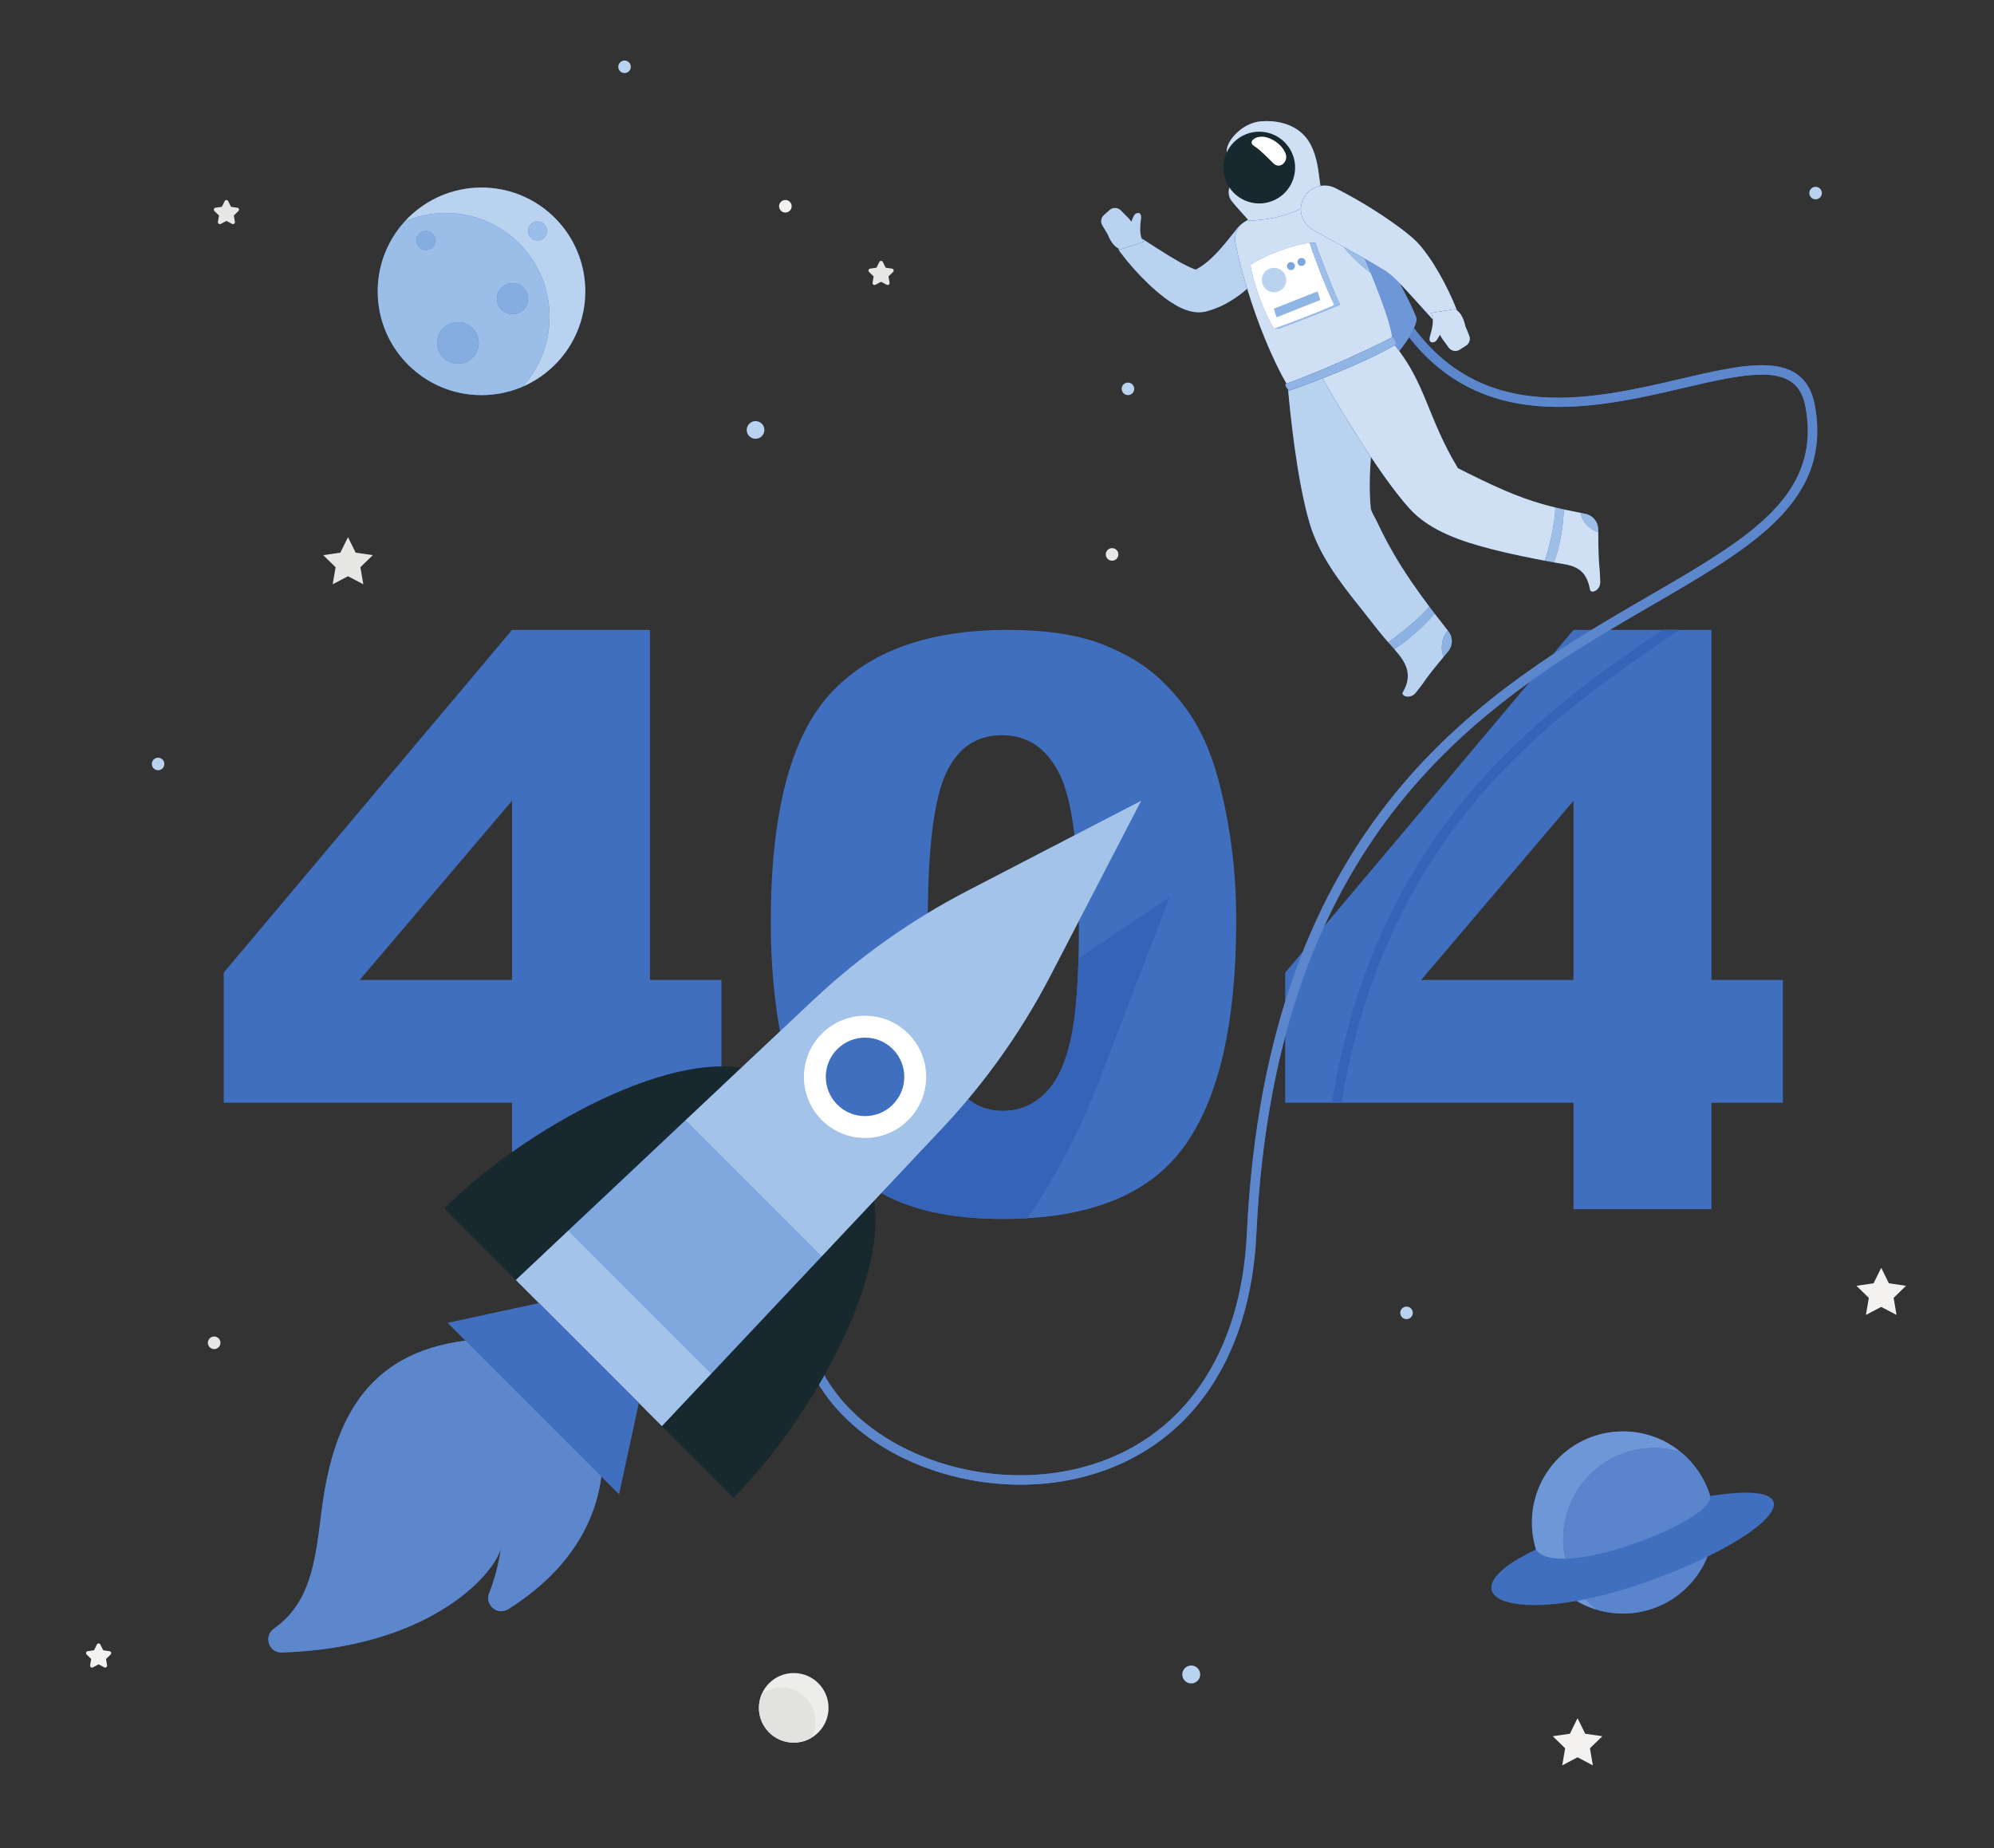 <?xml version="1.0" encoding="UTF-8" standalone="no"?>
<!-- Created with Inkscape (http://www.inkscape.org/) -->

<svg
   version="1.1"
   id="svg2"
   width="561.08"
   height="520.12"
   viewBox="0 0 561.08 520.12"
   sodipodi:docname="page-not-found.svg"
   inkscape:version="1.2.2 (b0a8486541, 2022-12-01)"
   xmlns:inkscape="http://www.inkscape.org/namespaces/inkscape"
   xmlns:sodipodi="http://sodipodi.sourceforge.net/DTD/sodipodi-0.dtd"
   xmlns="http://www.w3.org/2000/svg"
   xmlns:svg="http://www.w3.org/2000/svg">
  <rect x="0" y="0" width="561.08" height="520.12" fill="#333333" stroke="none"/>
  <defs
     id="defs6" />
  <sodipodi:namedview
     id="namedview4"
     pagecolor="#ffffff"
     bordercolor="#000000"
     borderopacity="0.25"
     inkscape:showpageshadow="2"
     inkscape:pageopacity="0.0"
     inkscape:pagecheckerboard="0"
     inkscape:deskcolor="#d1d1d1"
     showgrid="false"
     inkscape:zoom="1.5450278"
     inkscape:cx="265.69102"
     inkscape:cy="305.17251"
     inkscape:window-width="1366"
     inkscape:window-height="699"
     inkscape:window-x="0"
     inkscape:window-y="32"
     inkscape:window-maximized="1"
     inkscape:current-layer="g12">
    <inkscape:page
       x="0"
       y="0"
       id="page8"
       width="561.08"
       height="520.12" />
  </sodipodi:namedview>
  <g
     id="g10"
     inkscape:groupmode="layer"
     inkscape:label="Page 1"
     transform="matrix(1.333,0,0,-1.333,0,520.12)">
    <g
       id="g12"
       transform="scale(0.1)">
      <path
         d="m 734.598,2768.01 16.168,-32.77 36.156,-5.25 -26.16,-25.51 6.176,-36.01 -32.34,17.01 -32.34,-17.01 6.176,36.01 -26.164,25.51 36.16,5.25 16.168,32.77"
         style="fill:#e7e8e5;fill-opacity:1;fill-rule:nonzero;stroke:none"
         id="path18" />
      <path
         d="m 3971.1,1225.64 16.18,-32.76 36.15,-5.26 -26.16,-25.49 6.18,-36.02 -32.35,17 -32.34,-17 6.18,36.02 -26.16,25.49 36.15,5.26 16.17,32.76"
         style="fill:#f3f2f1;fill-opacity:1;fill-rule:nonzero;stroke:none"
         id="path20" />
      <path
         d="m 3330.05,274.82 16.17,-32.761 36.15,-5.258 -26.16,-25.5 6.18,-36.012 -32.34,17 -32.34,-17 6.17,36.012 -26.16,25.5 36.16,5.258 16.17,32.761"
         style="fill:#f3f2f1;fill-opacity:1;fill-rule:nonzero;stroke:none"
         id="path22" />
      <path
         d="m 1863.5,3348.93 6.01,-12.16 13.42,-1.95 c 3.35,-0.49 4.69,-4.6 2.26,-6.96 l -9.71,-9.47 2.29,-13.36 c 0.58,-3.34 -2.93,-5.88 -5.92,-4.31 l -12.01,6.31 -12,-6.31 c -3,-1.57 -6.5,0.97 -5.93,4.31 l 2.29,13.36 -9.71,9.47 c -2.42,2.36 -1.08,6.47 2.27,6.96 l 13.42,1.95 6,12.16 c 1.5,3.04 5.82,3.04 7.32,0"
         style="fill:#e7e8e5;fill-opacity:1;fill-rule:nonzero;stroke:none"
         id="path24" />
      <path
         d="m 211.824,430.398 6.004,-12.16 13.422,-1.949 c 3.352,-0.488 4.684,-4.598 2.266,-6.969 l -9.715,-9.468 2.293,-13.364 c 0.57,-3.34 -2.93,-5.886 -5.926,-4.297 l -12.008,6.297 -12.004,-6.297 c -2.996,-1.589 -6.496,0.957 -5.926,4.297 l 2.293,13.364 -9.71,9.468 c -2.422,2.371 -1.086,6.481 2.261,6.969 l 13.426,1.949 6,12.16 c 1.5,3.043 5.828,3.043 7.324,0"
         style="fill:#f3f2f1;fill-opacity:1;fill-rule:nonzero;stroke:none"
         id="path26" />
      <path
         d="m 481.605,3477.47 6.004,-12.16 13.422,-1.95 c 3.348,-0.49 4.684,-4.61 2.262,-6.97 l -9.711,-9.47 2.293,-13.37 c 0.57,-3.33 -2.93,-5.88 -5.926,-4.3 l -12.008,6.31 -12.003,-6.31 c -2.997,-1.58 -6.497,0.97 -5.926,4.3 l 2.293,13.37 -9.711,9.47 c -2.426,2.36 -1.086,6.48 2.261,6.97 l 13.422,1.95 6.004,12.16 c 1.496,3.03 5.828,3.03 7.324,0"
         style="fill:#e7e8e5;fill-opacity:1;fill-rule:nonzero;stroke:none"
         id="path28" />
      <path
         d="m 465.363,1067.28 c 0,-7.32 -5.941,-13.27 -13.273,-13.27 -7.328,0 -13.27,5.95 -13.27,13.27 0,7.34 5.942,13.27 13.27,13.27 7.332,0 13.273,-5.93 13.273,-13.27"
         style="fill:#e7e8e5;fill-opacity:1;fill-rule:nonzero;stroke:none"
         id="path30" />
      <path
         d="m 2360.77,2731.53 c 0,-7.32 -5.94,-13.27 -13.27,-13.27 -7.33,0 -13.28,5.95 -13.28,13.27 0,7.33 5.95,13.28 13.28,13.28 7.33,0 13.27,-5.95 13.27,-13.28"
         style="fill:#e7e8e5;fill-opacity:1;fill-rule:nonzero;stroke:none"
         id="path32" />
      <path
         d="m 1671.13,3466.47 c 0,-7.33 -5.95,-13.27 -13.28,-13.27 -7.33,0 -13.27,5.94 -13.27,13.27 0,7.33 5.94,13.27 13.27,13.27 7.33,0 13.28,-5.94 13.28,-13.27"
         style="fill:#f3f2f1;fill-opacity:1;fill-rule:nonzero;stroke:none"
         id="path34" />
      <path
         d="m 1748.96,296.711 c 0,40.57 -32.9,73.469 -73.48,73.469 -40.58,0 -73.47,-32.899 -73.47,-73.469 0,-40.59 32.89,-73.481 73.47,-73.481 40.58,0 73.48,32.891 73.48,73.481"
         style="fill:#ededeb;fill-opacity:1;fill-rule:nonzero;stroke:none"
         id="path36" />
      <path
         d="m 1650.03,339.582 c -15.6,0 -30.1,-5 -41.9,-13.613 -3.9,-8.989 -6.1,-18.887 -6.1,-29.289 0,-40.602 32.9,-73.399 73.5,-73.399 13.7,0 26.6,3.801 37.6,10.399 v 0.101 c 5.5,10.188 8.6,21.789 8.6,34.199 0,39.5 -32.1,71.602 -71.7,71.602"
         style="fill:#e2e2e0;fill-opacity:1;fill-rule:nonzero;stroke:none"
         id="path38" />
      <path
         d="m 1080.86,1833.2 v 378.37 L 759.305,1833.2 h 321.555 m 0,-259.17 H 472.309 v 274.75 l 608.551,723.37 h 291.15 V 1833.2 h 150.91 V 1574.03 H 1372.01 V 1349.3 h -291.15 v 224.73"
         style="fill:#406fbf;fill-opacity:1;fill-rule:nonzero;stroke:none"
         id="path40" />
      <path
         d="m 1958.41,1954.58 c 0,-153.1 13.53,-257.67 40.6,-313.71 27.07,-56.05 66.29,-84.07 117.68,-84.07 33.9,0 63.29,11.89 88.17,35.68 24.88,23.79 43.19,61.37 54.96,112.77 11.75,51.39 17.63,131.5 17.63,240.3 0,159.65 -13.54,266.96 -40.6,321.91 -27.07,54.95 -67.66,82.43 -121.79,82.43 -55.23,0 -95.14,-28.04 -119.75,-84.07 -24.6,-56.06 -36.9,-159.8 -36.9,-311.24 m -331.34,0.82 c 0,228.53 41.13,388.46 123.43,479.77 82.29,91.32 207.63,136.98 376.04,136.98 80.92,0 147.35,-9.99 199.3,-29.94 51.94,-19.97 94.32,-45.92 127.12,-77.92 32.8,-31.98 58.64,-65.61 77.5,-100.87 18.87,-35.27 34.04,-76.41 45.52,-123.44 22.41,-89.68 33.62,-183.17 33.62,-280.49 0,-218.15 -36.9,-377.81 -110.71,-478.97 -73.82,-101.15 -200.94,-151.71 -381.37,-151.71 -101.16,0 -182.9,16.13 -245.22,48.39 -62.34,32.25 -113.47,79.55 -153.37,141.88 -28.99,44.29 -51.54,104.84 -67.66,181.66 -16.14,76.82 -24.2,161.7 -24.2,254.66"
         style="fill:#406fbf;fill-opacity:1;fill-rule:nonzero;stroke:none"
         id="path42" />
      <path
         d="m 3321.49,1833.2 v 378.37 L 2999.94,1833.2 h 321.55 m 0,-259.17 h -608.55 v 274.75 l 608.55,723.37 h 291.16 V 1833.2 h 150.9 v -259.17 h -150.9 V 1349.3 h -291.16 v 224.73"
         style="fill:#406fbf;fill-opacity:1;fill-rule:nonzero;stroke:none"
         id="path44" />
      <path
         d="m 1594.92,2975.64 c -10.3,0 -18.65,8.35 -18.65,18.66 0,10.3 8.35,18.65 18.65,18.65 10.3,0 18.65,-8.35 18.65,-18.65 0,-10.31 -8.35,-18.66 -18.65,-18.66"
         style="fill:#b8d2ef;fill-opacity:1;fill-rule:nonzero;stroke:none"
         id="path46" />
      <path
         d="m 333.715,2275.95 c -7.305,0 -13.231,5.93 -13.231,13.24 0,7.3 5.926,13.23 13.231,13.23 7.305,0 13.23,-5.93 13.23,-13.23 0,-7.31 -5.925,-13.24 -13.23,-13.24"
         style="fill:#b8d2ef;fill-opacity:1;fill-rule:nonzero;stroke:none"
         id="path48" />
      <path
         d="m 2514.6,348.211 c -10.46,0 -18.94,8.48 -18.94,18.937 0,10.454 8.48,18.93 18.94,18.93 10.45,0 18.93,-8.476 18.93,-18.93 0,-10.457 -8.48,-18.937 -18.93,-18.937"
         style="fill:#b8d2ef;fill-opacity:1;fill-rule:nonzero;stroke:none"
         id="path50" />
      <path
         d="m 2969.04,1117.24 c -7.31,0 -13.23,5.93 -13.23,13.24 0,7.3 5.92,13.23 13.23,13.23 7.31,0 13.23,-5.93 13.23,-13.23 0,-7.31 -5.92,-13.24 -13.23,-13.24"
         style="fill:#b8d2ef;fill-opacity:1;fill-rule:nonzero;stroke:none"
         id="path52" />
      <path
         d="m 3832.56,3481.06 c -7.31,0 -13.23,5.92 -13.23,13.23 0,7.31 5.92,13.23 13.23,13.23 7.3,0 13.23,-5.92 13.23,-13.23 0,-7.31 -5.93,-13.23 -13.23,-13.23"
         style="fill:#b8d2ef;fill-opacity:1;fill-rule:nonzero;stroke:none"
         id="path54" />
      <path
         d="m 1318.37,3747.61 c -7.31,0 -13.23,5.93 -13.23,13.24 0,7.3 5.92,13.23 13.23,13.23 7.3,0 13.23,-5.93 13.23,-13.23 0,-7.31 -5.93,-13.24 -13.23,-13.24"
         style="fill:#b8d2ef;fill-opacity:1;fill-rule:nonzero;stroke:none"
         id="path56" />
      <path
         d="m 2381.01,3067.82 c -7.3,0 -13.23,5.92 -13.23,13.22 0,7.32 5.93,13.23 13.23,13.23 7.31,0 13.23,-5.91 13.23,-13.23 0,-7.3 -5.92,-13.22 -13.23,-13.22"
         style="fill:#b8d2ef;fill-opacity:1;fill-rule:nonzero;stroke:none"
         id="path58" />
      <path
         d="m 1235.49,3286.88 c 0,-121.01 -98.09,-219.11 -219.1,-219.11 -121.007,0 -219.101,98.1 -219.101,219.11 0,121 98.094,219.09 219.101,219.09 121.01,0 219.1,-98.09 219.1,-219.09"
         style="fill:#406fbf;fill-opacity:1;fill-rule:nonzero;stroke:none"
         id="path60" />
      <path
         d="m 1016.39,3067.77 c -121.007,0 -219.101,98.1 -219.101,219.11 0,121 98.094,219.09 219.101,219.09 121.01,0 219.1,-98.09 219.1,-219.09 0,-90.18 -54.47,-167.63 -132.31,-201.25 v 0.09 c 35.3,38.94 56.85,90.58 56.85,147.32 0,121.07 -98.07,219.14 -219.147,219.14 -30.711,0 -59.863,-6.35 -86.406,-17.7 -35.504,-38.94 -57.157,-90.78 -57.157,-147.63 0,-120.96 98.067,-219.03 219.04,-219.03 28.38,0 55.52,5.38 80.45,15.18 -24.89,-9.83 -52.03,-15.23 -80.42,-15.23 m 118.28,366.53 c -11.07,0 -20.03,-8.96 -20.03,-20.03 0,-11.06 8.96,-20.02 20.03,-20.02 11.06,0 20.02,8.96 20.02,20.02 0,11.07 -8.96,20.03 -20.02,20.03"
         style="fill:#b8d2ef;fill-opacity:1;fill-rule:nonzero;stroke:none"
         id="path62" />
      <path
         d="m 1096.81,3083 c 2.15,0.85 4.26,1.72 6.37,2.63 v -0.01 c -2.1,-0.9 -4.23,-1.78 -6.37,-2.62"
         style="fill:#cfe0f4;fill-opacity:1;fill-rule:nonzero;stroke:none"
         id="path64" />
      <path
         d="m 1016.36,3067.82 c -120.973,0 -219.04,98.07 -219.04,219.03 0,56.85 21.653,108.69 57.157,147.63 26.543,11.35 55.695,17.7 86.406,17.7 121.077,0 219.147,-98.07 219.147,-219.14 0,-56.74 -21.55,-108.38 -56.85,-147.32 v -0.09 c -2.11,-0.91 -4.22,-1.78 -6.37,-2.63 -24.93,-9.8 -52.07,-15.18 -80.45,-15.18 m -49.696,154 c -24.195,0 -43.809,-19.61 -43.809,-43.8 0,-24.2 19.614,-43.81 43.809,-43.81 24.199,0 43.816,19.61 43.816,43.81 0,24.19 -19.617,43.8 -43.816,43.8 m 115.196,82.43 c -18.1,0 -32.78,-14.68 -32.78,-32.79 0,-18.09 14.68,-32.77 32.78,-32.77 18.1,0 32.78,14.68 32.78,32.77 0,18.11 -14.68,32.79 -32.78,32.79 m -182.79,110.02 c -11.058,0 -20.027,-8.96 -20.027,-20.02 0,-11.07 8.969,-20.04 20.027,-20.04 11.063,0 20.032,8.97 20.032,20.04 0,11.06 -8.969,20.02 -20.032,20.02"
         style="fill:#9abee8;fill-opacity:1;fill-rule:nonzero;stroke:none"
         id="path66" />
      <path
         d="m 899.07,3374.21 c -11.058,0 -20.027,8.97 -20.027,20.04 0,11.06 8.969,20.02 20.027,20.02 11.063,0 20.032,-8.96 20.032,-20.02 0,-11.07 -8.969,-20.04 -20.032,-20.04"
         style="fill:#85ade0;fill-opacity:1;fill-rule:nonzero;stroke:none"
         id="path68" />
      <path
         d="m 1134.67,3394.25 c -11.07,0 -20.03,8.96 -20.03,20.02 0,11.07 8.96,20.03 20.03,20.03 11.06,0 20.02,-8.96 20.02,-20.03 0,-11.06 -8.96,-20.02 -20.02,-20.02"
         style="fill:#9abee8;fill-opacity:1;fill-rule:nonzero;stroke:none"
         id="path70" />
      <path
         d="m 1081.86,3238.69 c -18.1,0 -32.78,14.68 -32.78,32.77 0,18.11 14.68,32.79 32.78,32.79 18.1,0 32.78,-14.68 32.78,-32.79 0,-18.09 -14.68,-32.77 -32.78,-32.77"
         style="fill:#85ade0;fill-opacity:1;fill-rule:nonzero;stroke:none"
         id="path72" />
      <path
         d="m 966.664,3134.21 c -24.195,0 -43.809,19.61 -43.809,43.81 0,24.19 19.614,43.8 43.809,43.8 24.199,0 43.816,-19.61 43.816,-43.8 0,-24.2 -19.617,-43.81 -43.816,-43.81"
         style="fill:#85ade0;fill-opacity:1;fill-rule:nonzero;stroke:none"
         id="path74" />
      <path
         d="m 3618.29,687.988 c 0,-106.187 -86.08,-192.258 -192.26,-192.258 -106.18,0 -192.26,86.071 -192.26,192.258 0,106.184 86.08,192.25 192.26,192.25 106.18,0 192.26,-86.066 192.26,-192.25"
         style="fill:#406fbf;fill-opacity:1;fill-rule:nonzero;stroke:none"
         id="path76" />
      <path
         d="m 3370.61,503.84 c -79.16,23.789 -136.84,97.23 -136.84,184.148 0,106.184 86.08,192.25 192.26,192.25 50.06,0 95.65,-19.129 129.86,-50.476 -2.76,2.519 -5.6,4.968 -8.5,7.328 -17.49,5.301 -36.13,8.109 -55.39,8.109 -106.19,0 -192.28,-86.09 -192.28,-192.277 0,-60.184 27.59,-113.793 70.89,-149.082 m 112.85,0.621 c 78.13,24.43 134.82,97.371 134.82,183.551 0,4.328 -0.14,8.629 -0.42,12.898 0.28,-4.269 0.43,-8.582 0.43,-12.922 0,-86.179 -56.7,-159.109 -134.83,-183.527"
         style="fill:#6d97d6;fill-opacity:1;fill-rule:nonzero;stroke:none"
         id="path78" />
      <path
         d="m 3426,495.719 c -19.26,0 -37.89,2.812 -55.39,8.121 v 0 c 17.55,-5.281 36.15,-8.11 55.42,-8.11 20,0 39.29,3.059 57.43,8.731 -18.14,-5.68 -37.45,-8.742 -57.46,-8.742 m 191.86,205.191 c -3.38,50.922 -26.58,96.418 -61.97,128.852 35.42,-32.383 58.6,-77.91 61.97,-128.852"
         style="fill:#a3c3ea;fill-opacity:1;fill-rule:nonzero;stroke:none"
         id="path80" />
      <path
         d="m 3426.03,495.73 c -19.27,0 -37.87,2.829 -55.42,8.11 -43.3,35.289 -70.89,88.898 -70.89,149.082 0,106.187 86.09,192.277 192.28,192.277 19.26,0 37.9,-2.808 55.39,-8.109 2.9,-2.36 5.74,-4.809 8.5,-7.328 35.39,-32.434 58.59,-77.93 61.97,-128.852 0.28,-4.269 0.42,-8.57 0.42,-12.898 0,-86.18 -56.69,-159.121 -134.82,-183.551 -18.14,-5.672 -37.43,-8.731 -57.43,-8.731"
         style="fill:#5a84cc;fill-opacity:1;fill-rule:nonzero;stroke:none"
         id="path82" />
      <path
         d="M 3242.36,631 C 3037.02,534.371 3190.2,459.91 3479.48,563.871 3747.32,660.129 3849.15,781.57 3609.99,743.93 3622.34,692.852 3286.88,562.141 3242.36,631"
         style="fill:#406fbf;fill-opacity:1;fill-rule:nonzero;stroke:none"
         id="path84" />
      <path
         d="m 3544.99,2572.15 h -35.7 c 0.01,0.01 0.03,0.01 0.04,0.03 h 35.7 c -0.02,-0.02 -0.03,-0.02 -0.04,-0.03"
         style="fill:#c3c5c2;fill-opacity:1;fill-rule:nonzero;stroke:none"
         id="path86" />
      <path
         d="m 2831.93,1574.07 h -20.5 c 93.49,569.77 428.87,815.68 697.86,998.08 h 35.7 c -268.9,-181.7 -616.97,-421.31 -713.06,-998.08"
         style="fill:#3563b7;fill-opacity:1;fill-rule:nonzero;stroke:none"
         id="path88" />
      <path
         d="m 2154.25,767.809 c -169.7,-0.008 -338.09,76.621 -419.86,201.871 -50.53,77.39 -109.21,239.5 65.55,455.78 l 15.56,-12.58 c -123.63,-152.99 -146.49,-306.51 -64.37,-432.271 99.94,-153.078 335.96,-230.058 537.3,-175.281 206.28,56.133 331.52,235.572 343.61,492.282 41.35,878.07 507.85,1148.55 848.47,1346.05 211.62,122.7 364.52,211.36 330.91,398.38 -4.66,25.94 -15.01,43.87 -31.63,54.81 -43.53,28.69 -128.53,8.86 -226.94,-14.08 -193.06,-44.97 -457.46,-106.57 -614.97,161.34 l 17.24,10.14 c 150.06,-255.24 395.76,-198 593.19,-152 102.9,23.97 191.77,44.67 242.47,11.31 21.45,-14.12 34.64,-36.36 40.32,-67.99 36.09,-200.82 -130.12,-297.19 -340.56,-419.22 -336.64,-195.18 -797.68,-462.51 -838.52,-1329.67 -12.53,-265.96 -143.13,-452.078 -358.34,-510.649 -45.35,-12.34 -92.46,-18.211 -139.43,-18.222"
         style="fill:#406fbf;fill-opacity:1;fill-rule:nonzero;stroke:none"
         id="path90" />
      <path
         d="m 2154.25,767.809 c -36.72,0 -73.38,3.582 -109.11,10.472 -0.84,0.168 -1.67,0.328 -2.5,0.489 -128.42,25.351 -244.59,93.39 -308.25,190.91 -1.9,2.89 -3.8,5.902 -5.7,9.039 3.89,6.621 7.72,13.281 11.47,19.961 3.42,-6.078 7.08,-12.11 10.97,-18.071 78.16,-119.718 239.57,-192.898 402.51,-192.898 45.41,0 90.91,5.68 134.79,17.617 206.28,56.133 331.52,235.572 343.61,492.282 41.35,878.07 507.85,1148.55 848.47,1346.05 191.88,111.26 335.49,194.53 335.55,348.51 0.01,15.84 -1.5,32.43 -4.64,49.87 -4.66,25.94 -15.01,43.87 -31.63,54.81 -15.43,10.17 -36.07,14.24 -60.66,14.24 -44.81,0 -102.74,-13.51 -166.28,-28.32 -79.47,-18.51 -171.06,-39.84 -262.27,-39.84 -114.02,-0.01 -227.46,33.29 -316.12,147.07 4.04,6.54 7.58,13.07 10.32,19.38 84.57,-113.5 192.85,-147.07 304.17,-147.07 87.94,0 177.76,20.93 259.36,39.94 64.38,15 123.26,28.71 170.74,28.71 28.42,0 52.75,-4.91 71.73,-17.4 21.45,-14.12 34.64,-36.36 40.32,-67.99 3.35,-18.63 4.96,-36.36 4.95,-53.3 -0.08,-165.62 -154.6,-255.21 -345.51,-365.92 -29.96,-17.36 -60.93,-35.32 -92.47,-54.2 -55.1,-32.99 -112.03,-68.85 -168.76,-109.58 -162.46,-116.63 -323.16,-273.09 -434.1,-516.01 -31.91,-69.87 -59.73,-146.97 -82.27,-232.25 -32.07,-121.42 -53.48,-259.54 -60.92,-417.63 -12.53,-265.96 -143.13,-452.078 -358.34,-510.649 -41.74,-11.359 -84.96,-17.23 -128.2,-18.109 -0.84,-0.012 -1.67,-0.031 -2.5,-0.043 -2.91,-0.051 -5.82,-0.07 -8.73,-0.07"
         style="fill:#5d87cd;fill-opacity:1;fill-rule:nonzero;stroke:none"
         id="path92" />
      <path
         d="m 2731.63,3480.98 c 68.56,1.25 135.83,-21.34 135.83,-21.34 0,0 109.64,-187.7 123.02,-230.66 -4.61,-42.4 -76.16,-111.91 -76.16,-111.91 l -182.69,363.91"
         style="fill:#406fbf;fill-opacity:1;fill-rule:nonzero;stroke:none"
         id="path94" />
      <path
         d="m 2953.63,3160.79 c -3.04,4.08 -6.23,8.19 -9.57,12.32 0.8,0.46 1.6,0.91 2.39,1.37 0.03,0.48 0.05,0.96 0.05,1.42 -0.02,9.39 -6.83,14.36 -6.83,14.36 0,0 -0.26,-0.13 -0.75,-0.39 -3.8,27.73 -21.6,77.46 -45.54,135.91 0.02,-0.02 0.04,-0.03 0.06,-0.05 -4.04,9.86 -8.25,19.93 -12.59,30.19 13.79,-7.82 27.25,-15.69 39.91,-23.58 10.28,-5.87 22.12,-16.56 34.24,-28.89 17.16,-32.36 31.21,-60.77 35.48,-74.47 -0.66,-6.07 -2.7,-12.7 -5.7,-19.6 -2.74,-6.31 -6.28,-12.84 -10.32,-19.38 -6.16,-9.97 -13.47,-19.96 -20.83,-29.21"
         style="fill:#6d97d6;fill-opacity:1;fill-rule:nonzero;stroke:none"
         id="path96" />
      <path
         d="m 3057.45,2569.15 c -41.35,52.48 -81.97,105.94 -115.59,163.86 -8.4,14.47 -16.36,29.19 -23.89,44.15 -4.28,8.48 -8.42,17.05 -12.44,25.67 -3.51,7.52 -11.26,18.61 -12.04,26.84 -12.01,126.71 31.37,220 -10.28,321.71 l -164.71,-64.37 c 0,0 14.01,-181.22 45.99,-289.63 19.84,-67.26 64.74,-125.49 108.03,-179.37 13.54,-16.86 26.58,-34.11 40.1,-50.99 12.79,-15.98 27.11,-30.64 39.94,-46.53 19.47,-24.14 25.95,-47.17 11.15,-75.62 -0.79,-1.52 -1.62,-3.03 -2.47,-4.53 -4.2,-7.41 15.47,-15.81 27.81,-0.2 20.42,25.8 17.21,24.21 34.62,46.22 10.57,13.36 22.71,27.8 33.19,40.34 10.23,12.22 10.46,29.93 0.59,42.45"
         style="fill:#406fbf;fill-opacity:1;fill-rule:nonzero;stroke:none"
         id="path98" />
      <path
         d="m 2972.14,2431.32 c -6.41,0 -11.48,3.3 -11.48,6.93 0,0.69 0.19,1.39 0.58,2.09 0.85,1.5 1.68,3.01 2.47,4.53 5.55,10.67 8.11,20.58 8.11,30.06 0,15.82 -7.09,30.47 -19.26,45.56 -12.83,15.89 -27.15,30.55 -39.94,46.53 -13.52,16.88 -26.56,34.13 -40.1,50.99 -43.29,53.88 -88.19,112.11 -108.03,179.37 -28.18,95.52 -42.4,247.57 -45.39,282.37 1.34,-1.46 2.4,-2.44 2.4,-2.44 0,0 29.79,10.21 70.26,26.06 12.58,-21.99 55.35,-95.81 102.2,-166.1 -1.52,-19.24 -2.65,-39.11 -2.65,-59.83 -0.01,-15.42 0.62,-31.32 2.18,-47.77 0.78,-8.23 8.53,-19.32 12.04,-26.84 4.02,-8.62 8.16,-17.19 12.44,-25.67 7.53,-14.96 15.49,-29.68 23.89,-44.15 22.58,-38.9 48.31,-75.78 75.31,-111.72 -22.05,-26.65 -66.88,-61.22 -86.64,-75.23 4.3,-4.78 8.56,-9.68 12.83,-14.57 40.66,26.56 72.81,61.01 85.02,75.03 9.59,-12.55 19.31,-24.99 29.07,-37.37 4.82,-6.12 7.23,-13.46 7.25,-20.81 0,-0.86 -0.03,-1.73 -0.1,-2.59 0.59,8.18 -1.81,16.54 -7.19,23.38 l -1.16,1.45 c -6.94,-7.23 -11.83,-18.76 -12.65,-31.7 -0.66,-8.93 0.85,-17.11 3.78,-23.5 0.32,0.37 0.63,0.74 0.95,1.11 -8.21,-9.83 -16.86,-20.27 -24.66,-30.13 -17.41,-22.01 -14.2,-20.42 -34.62,-46.22 -5.12,-6.47 -11.49,-8.82 -16.91,-8.82"
         style="fill:#b8d2ef;fill-opacity:1;fill-rule:nonzero;stroke:none"
         id="path100" />
      <path
         d="m 3028.38,2606.52 c -3.76,4.9 -7.5,9.83 -11.21,14.77 0,0 0,0 0,0.01 3.74,-4.96 7.47,-9.92 11.23,-14.76 -0.01,-0.01 -0.02,-0.02 -0.02,-0.02"
         style="fill:#b8d2ef;fill-opacity:1;fill-rule:nonzero;stroke:none"
         id="path102" />
      <path
         d="m 2943.36,2531.49 c -4.27,4.89 -8.53,9.79 -12.83,14.57 19.76,14.01 64.59,48.58 86.64,75.23 3.71,-4.94 7.45,-9.87 11.21,-14.77 -12.21,-14.02 -44.36,-48.47 -85.02,-75.03"
         style="fill:#8db2e2;fill-opacity:1;fill-rule:nonzero;stroke:none"
         id="path104" />
      <path
         d="m 3048.33,2516.49 c 2.92,3.5 5.78,6.92 8.53,10.21 4.65,5.55 7.23,12.23 7.74,19.05 -0.49,-6.82 -3.06,-13.51 -7.73,-19.07 -2.76,-3.27 -5.57,-6.71 -8.54,-10.19"
         style="fill:#b8d2ef;fill-opacity:1;fill-rule:nonzero;stroke:none"
         id="path106" />
      <path
         d="m 3047.38,2515.38 c -2.93,6.39 -4.44,14.57 -3.78,23.5 0.82,12.94 5.71,24.47 12.65,31.7 l 1.16,-1.45 c 5.38,-6.84 7.78,-15.2 7.19,-23.38 -0.51,-6.82 -3.09,-13.5 -7.74,-19.05 -2.75,-3.29 -5.61,-6.71 -8.53,-10.21 -0.32,-0.37 -0.63,-0.74 -0.95,-1.11"
         style="fill:#8db2e2;fill-opacity:1;fill-rule:nonzero;stroke:none"
         id="path108" />
      <path
         d="m 2692.48,3360.96 c -17.23,-25.05 -37.54,-49.74 -63.75,-71.93 -13.02,-11.15 -27.86,-21.23 -44.17,-29.8 -8.24,-4.2 -16.88,-7.84 -25.83,-10.84 l -6.75,-2.17 -2.18,-0.68 c -1.58,-0.49 -3.17,-0.91 -4.77,-1.29 -3.02,-0.69 -6.05,-1.16 -8.73,-1.37 -10.83,-0.82 -18.67,0.72 -25.14,2.33 -12.77,3.48 -21.3,8.14 -29.37,12.64 -7.96,4.58 -14.93,9.29 -21.54,14.14 -13.02,9.91 -24.8,19.85 -35.78,30.48 -22.11,21.1 -41.7,42.99 -59.9,67.36 -8.29,11.1 -6.02,26.84 5.09,35.13 8.57,6.4 19.9,6.51 28.43,1.12 l 0.76,-0.49 c 23.6,-14.99 47.41,-30.78 70.64,-44.92 11.74,-6.93 23.2,-13.88 34.46,-19.29 5.54,-2.81 10.97,-5.36 15.87,-7.17 4.77,-1.86 9.53,-2.92 10.77,-2.68 0.52,0.04 -0.1,0.74 -3.78,0.61 -0.89,-0.04 -2.15,-0.16 -3.43,-0.44 l -2.18,-0.56 0.35,0.25 3.3,1.7 c 4.41,2.23 8.63,5.04 12.9,7.87 8.56,5.79 16.71,13.15 25.02,21.22 16.46,16.34 32.3,36.7 49.02,57.85 l 0.23,0.29 c 17.12,21.68 48.58,25.37 70.26,8.24 20.76,-16.39 24.92,-46.08 10.2,-67.6"
         style="fill:#406fbf;fill-opacity:1;fill-rule:nonzero;stroke:none"
         id="path110" />
      <path
         d="m 2530.4,3242.65 c -7.88,0 -14.01,1.26 -19.24,2.56 -12.77,3.48 -21.3,8.14 -29.37,12.64 -7.96,4.58 -14.93,9.29 -21.54,14.14 -13.02,9.91 -24.8,19.85 -35.78,30.48 -22.11,21.1 -41.7,42.99 -59.9,67.36 -1.79,2.4 -3.09,5.02 -3.91,7.73 1.53,-0.79 3.14,-1.44 4.83,-1.9 l 48.54,15.72 -2.43,4.08 0.07,-0.01 v 0 0 0 c -0.6,0.91 -1.14,1.91 -1.62,2.99 19.91,-12.79 39.88,-25.86 59.44,-37.77 11.74,-6.93 23.2,-13.88 34.46,-19.29 5.54,-2.81 10.97,-5.36 15.87,-7.17 1.48,-0.58 2.96,-1.08 4.33,-1.49 l 0.7,0.37 c 4.41,2.23 8.63,5.04 12.9,7.87 8.56,5.79 16.71,13.15 25.02,21.22 16.46,16.34 32.3,36.7 49.02,57.85 l 0.23,0.29 c 3.46,4.38 7.51,8.03 11.95,10.92 -10.73,-8.18 -16.87,-20.92 -16.86,-34.25 0,-2.88 0.29,-5.79 0.88,-8.68 6.03,-29.6 14.49,-62.35 24.72,-95.85 -1.31,-1.15 -2.64,-2.29 -3.98,-3.43 -13.02,-11.15 -27.86,-21.23 -44.17,-29.8 -8.24,-4.2 -16.88,-7.84 -25.83,-10.84 l -6.75,-2.17 -2.18,-0.68 c -1.58,-0.49 -3.17,-0.91 -4.77,-1.29 -3.02,-0.69 -6.05,-1.16 -8.73,-1.37 -2.07,-0.16 -4.03,-0.23 -5.9,-0.23 m -4.02,89.47 c 1.64,-0.41 2.98,-0.62 3.76,-0.62 0.18,0 0.33,0.01 0.45,0.03 0.1,0.01 0.16,0.04 0.16,0.09 0.01,0.17 -0.78,0.54 -3.09,0.54 -0.26,0 -0.54,0 -0.85,-0.02 -0.13,0 -0.28,-0.01 -0.43,-0.02 v 0 0"
         style="fill:#b8d2ef;fill-opacity:1;fill-rule:nonzero;stroke:none"
         id="path112" />
      <path
         d="m 2326.91,3426.32 11.72,-19.66 c 0,0 8.95,-26.16 26.86,-31 l 48.54,15.72 -2.43,4.08 0.07,-0.01 c -6.22,9.47 -5.55,27.73 -3.37,42.92 2.19,15.18 -5.69,15.73 -11.51,11.95 -3.37,-2.18 -5.74,-9.11 -8.47,-16.58 -2.39,3.29 -4.95,6.46 -7.84,9.33 l -14.83,14.78 c -6.4,6.36 -16.65,6.66 -23.4,0.65 l -12.02,-10.68 c -6.12,-5.44 -7.52,-14.46 -3.32,-21.5"
         style="fill:#406fbf;fill-opacity:1;fill-rule:nonzero;stroke:none"
         id="path114" />
      <path
         d="m 2365.49,3375.66 c -17.91,4.84 -26.86,31 -26.86,31 l -11.72,19.66 c -1.62,2.72 -2.41,5.74 -2.41,8.73 0,4.75 1.98,9.43 5.73,12.77 l 12.02,10.68 c 3.25,2.89 7.3,4.32 11.35,4.32 4.37,0 8.73,-1.67 12.05,-4.97 l 14.83,-14.78 c 2.89,-2.87 5.45,-6.04 7.84,-9.33 2.73,7.47 5.1,14.4 8.47,16.58 1.84,1.2 3.89,1.96 5.77,1.96 3.34,0 6.11,-2.43 6.12,-9.15 0,-1.4 -0.12,-2.98 -0.38,-4.76 -0.9,-6.29 -1.55,-13.11 -1.55,-19.61 -0.01,-9.19 1.27,-17.76 4.92,-23.31 l -0.07,0.01 2.43,-4.08 -48.54,-15.72"
         style="fill:#b8d2ef;fill-opacity:1;fill-rule:nonzero;stroke:none"
         id="path116" />
      <path
         d="m 2780.8,3498.23 c -46.49,-11.28 -110.36,-37.8 -153.49,-64.68 -15.29,-9.52 -22.92,-27.6 -19.32,-45.24 19.24,-94.4 63.14,-220.85 110.53,-301.29 l 221.12,91.46 c 1.52,39.01 -52.16,165.21 -106.84,287.18 -9.83,21.93 -28.64,38.24 -52,32.57"
         style="fill:#406fbf;fill-opacity:1;fill-rule:nonzero;stroke:none"
         id="path118" />
      <path
         d="m 2715.69,3091.89 c -31.49,54.82 -61.24,129.38 -82.98,200.57 -10.23,33.5 -18.69,66.25 -24.72,95.85 -0.59,2.89 -0.88,5.8 -0.88,8.68 -0.01,14.67 7.42,28.6 20.2,36.56 2.36,1.47 4.79,2.95 7.27,4.41 0.51,-0.6 1.01,-1.21 1.49,-1.79 44.47,1.15 82.21,11.48 110.05,25.44 -0.01,-0.45 -0.01,-0.91 -0.01,-1.36 0,-17.57 9.28,-34.62 25.75,-43.76 l 0.18,-0.11 64.33,-35.7 c 15.36,-20.2 38.93,-41.06 57.01,-54.9 23.94,-58.45 41.74,-108.18 45.54,-135.91 -9.55,-4.93 -108.9,-55.84 -223.23,-97.98 m -26.31,116.18 c 0.99,-0.06 1.97,-0.09 2.92,-0.09 3.29,0 6.37,0.38 9.27,1.09 0,0 97.6,36.38 127.14,49.71 -19.89,41.19 -52.29,131.13 -52.29,131.13 l -12.19,-1 c -31.48,-2.1 -100.11,-27.95 -124.5,-46.45 4.18,-32.57 28.6,-101.79 49.65,-134.39 v 0"
         style="fill:#cfe0f5;fill-opacity:1;fill-rule:nonzero;stroke:none"
         id="path120" />
      <path
         d="m 2893.44,3325.73 c -0.02,0.02 -0.04,0.03 -0.06,0.05 -4.03,9.83 -8.22,19.89 -12.56,30.15 0.01,0 0.02,-0.01 0.03,-0.01 4.34,-10.26 8.55,-20.33 12.59,-30.19"
         style="fill:#5e89cf;fill-opacity:1;fill-rule:nonzero;stroke:none"
         id="path122" />
      <path
         d="m 2893.38,3325.78 c -18.08,13.84 -41.65,34.7 -57.01,54.9 l 11.3,-6.28 c 11.09,-6.11 22.22,-12.27 33.15,-18.47 4.34,-10.26 8.53,-20.32 12.56,-30.15"
         style="fill:#9cbee7;fill-opacity:1;fill-rule:nonzero;stroke:none"
         id="path124" />
      <path
         d="m 2766.23,3597.27 c -18.25,34.81 -57.74,52.34 -105.16,48.38 -39.99,-3.34 -75.44,-44.16 -71.24,-66.22 4.2,-22.06 37.85,-31.39 43.95,-39.06 l -27.73,-20.1 c -13.8,-10.01 -16.5,-29.47 -5.96,-42.87 11.67,-14.83 27.04,-30.3 35.98,-41.23 76.64,1.99 133.32,31.22 153.75,59.35 -7.35,35.8 -5.44,67.13 -23.59,101.75"
         style="fill:#406fbf;fill-opacity:1;fill-rule:nonzero;stroke:none"
         id="path126" />
      <path
         d="m 2636.07,3436.17 c -8.94,10.93 -24.31,26.4 -35.98,41.23 -4.34,5.52 -6.44,12.07 -6.44,18.57 0.01,9.26 4.28,18.42 12.4,24.3 l 27.73,20.1 v 0 c -6.1,7.67 -39.75,17 -43.95,39.06 -0.23,1.21 -0.34,2.47 -0.34,3.78 0.03,22.63 33.78,59.29 71.58,62.44 4.4,0.37 8.74,0.55 13,0.55 41.57,0 75.61,-17.36 92.16,-48.93 15.77,-30.07 16.4,-57.67 21.11,-87.87 -14.29,-2.56 -27.36,-11.26 -34.94,-24.92 -4.04,-7.27 -6.07,-15.1 -6.28,-22.87 -27.84,-13.96 -65.58,-24.29 -110.05,-25.44"
         style="fill:#cfe0f5;fill-opacity:1;fill-rule:nonzero;stroke:none"
         id="path128" />
      <path
         d="m 2728.66,3575.72 c 15.23,-38.95 -4.01,-82.88 -42.96,-98.11 -38.96,-15.22 -82.88,4.02 -98.1,42.97 -15.23,38.96 4.01,82.88 42.96,98.1 38.96,15.22 82.88,-4 98.1,-42.96"
         style="fill:#17282f;fill-opacity:1;fill-rule:nonzero;stroke:none"
         id="path130" />
      <path
         d="m 3377.94,2674.51 c -1.12,32.89 -2.54,29.6 -3.49,57.65 -0.57,17.03 -0.65,35.88 -0.76,52.22 -0.11,15.95 -11.38,29.6 -27,32.77 -13.26,2.69 -26.55,5.25 -39.77,8.06 -17.26,3.68 -34.32,7.65 -51.28,12.57 -13.14,3.82 -26.16,8.03 -39.04,12.68 -13.79,4.97 -27.41,10.41 -40.89,16.19 -15.76,6.76 -31.33,13.96 -46.78,21.38 -17.26,8.28 -34.37,16.83 -51.43,25.5 -65.82,108.96 -67.23,180.74 -137.86,264.95 l -151.61,-68.57 c 0,0 111.4,-197.65 187.25,-281.45 43.67,-48.23 112.19,-69.97 173.28,-85.75 44.08,-11.38 88.78,-20.09 133.53,-28.31 17.4,-3.19 36.32,-4.43 51.28,-14.81 11.79,-8.19 17.89,-20.95 21.38,-34.52 0.71,-2.77 1.31,-5.57 1.84,-8.38 1.59,-8.38 22.03,-2.06 21.35,17.82"
         style="fill:#406fbf;fill-opacity:1;fill-rule:nonzero;stroke:none"
         id="path132" />
      <path
         d="m 3361.71,2653.08 c -2.63,0 -4.66,1.19 -5.12,3.61 -0.53,2.81 -1.13,5.61 -1.84,8.38 -3.49,13.57 -9.59,26.33 -21.38,34.52 -14.96,10.38 -33.88,11.62 -51.28,14.81 -0.58,0.11 -1.16,0.21 -1.74,0.32 17.54,47.45 20.3,97.67 20.71,111.75 -5.97,1.31 -12.03,2.65 -18.07,4.07 0.47,-34.52 -15.72,-94.17 -21.66,-112.23 4.45,-0.84 8.96,-1.71 13.44,-2.56 -42.31,7.83 -84.54,16.21 -126.21,26.96 -61.09,15.78 -129.61,37.52 -173.28,85.75 -67.65,74.74 -163.57,240.03 -183.52,274.91 46.34,18.15 106.69,43.69 152.3,69.74 66.29,-81.91 69.03,-152.95 133.44,-259.58 17.06,-8.67 34.17,-17.22 51.43,-25.5 15.45,-7.42 31.02,-14.62 46.78,-21.38 13.48,-5.78 27.1,-11.22 40.89,-16.19 12.88,-4.65 25.9,-8.86 39.04,-12.68 16.96,-4.92 34.02,-8.89 51.28,-12.57 10.21,-2.17 20.45,-4.19 30.7,-6.24 -0.15,0.03 -0.3,0.05 -0.45,0.08 0.67,-9.4 6.51,-20.31 16.28,-28.97 6.4,-5.77 13.63,-9.61 20.28,-11.42 0.1,-14.92 0.21,-31.43 0.72,-46.5 0.95,-28.05 2.37,-24.76 3.49,-57.65 0.01,-0.33 0.02,-0.66 0.02,-0.98 -0.02,-13.51 -9.9,-20.45 -16.25,-20.45 m 12.01,127.04 c -0.04,1.45 -0.05,2.86 -0.06,4.26 -0.04,6.41 -1.87,12.44 -5.06,17.57 3.2,-5.13 5.05,-11.16 5.09,-17.57 0.01,-1.4 0.02,-2.82 0.03,-4.26"
         style="fill:#cfe0f5;fill-opacity:1;fill-rule:nonzero;stroke:none"
         id="path134" />
      <path
         d="m 3280.35,2714.69 c -1.86,0.35 -3.72,0.71 -5.58,1.06 1.86,-0.34 3.72,-0.69 5.58,-1.03 0,-0.01 0,-0.02 0,-0.03"
         style="fill:#b8d2ef;fill-opacity:1;fill-rule:nonzero;stroke:none"
         id="path136" />
      <path
         d="m 3280.35,2714.72 c -1.86,0.34 -3.72,0.69 -5.58,1.03 -4.48,0.85 -8.99,1.72 -13.44,2.56 5.94,18.06 22.13,77.71 21.66,112.23 6.04,-1.42 12.1,-2.76 18.07,-4.07 -0.41,-14.08 -3.17,-64.3 -20.71,-111.75"
         style="fill:#9cbee7;fill-opacity:1;fill-rule:nonzero;stroke:none"
         id="path138" />
      <path
         d="m 3373.77,2778.65 c -0.02,0 -0.03,0.01 -0.04,0.01 -0.01,0.49 -0.01,0.98 -0.01,1.46 0.01,-0.48 0.03,-0.97 0.05,-1.47 m -5.17,23.3 c -4.77,7.65 -12.56,13.3 -21.91,15.2 -3.03,0.61 -6.05,1.22 -9.07,1.82 3.02,-0.53 6.11,-1.17 9.1,-1.78 9.35,-1.92 17.12,-7.58 21.88,-15.24"
         style="fill:#b8d2ef;fill-opacity:1;fill-rule:nonzero;stroke:none"
         id="path140" />
      <path
         d="m 3373.73,2778.66 c -6.65,1.81 -13.88,5.65 -20.28,11.42 -9.77,8.66 -15.61,19.57 -16.28,28.97 0.15,-0.03 0.3,-0.05 0.45,-0.08 3.02,-0.6 6.04,-1.21 9.07,-1.82 9.35,-1.9 17.14,-7.55 21.91,-15.2 3.19,-5.13 5.02,-11.16 5.06,-17.57 0.01,-1.4 0.02,-2.81 0.06,-4.26 0,-0.48 0,-0.97 0.01,-1.46"
         style="fill:#9cbee7;fill-opacity:1;fill-rule:nonzero;stroke:none"
         id="path142" />
      <path
         d="m 2714.51,3575.07 c 4.05,-15.16 -12.92,-31.1 -26.5,-17.98 -11.01,10.64 -27.62,28.45 -41.17,36.92 -13.91,8.71 4.64,23.88 26.51,17.99 20.41,-5.49 37.11,-21.76 41.16,-36.93"
         style="fill:#ffffff;fill-opacity:1;fill-rule:nonzero;stroke:none"
         id="path144" />
      <path
         d="m 2715.67,3091.88 c -7.05,-2.59 5.83,-14.57 5.83,-14.57 0,0 139.7,47.88 224.95,97.17 0.72,10.3 -6.78,15.78 -6.78,15.78 0,0 -103.72,-54.04 -224,-98.38"
         style="fill:#406fbf;fill-opacity:1;fill-rule:nonzero;stroke:none"
         id="path146" />
      <path
         d="m 2721.5,3077.31 c 0,0 -7.94,7.38 -7.94,11.81 0,1.21 0.59,2.2 2.11,2.76 120.28,44.34 224,98.38 224,98.38 0,0 6.81,-4.97 6.83,-14.36 0,-0.46 -0.02,-0.94 -0.05,-1.42 -0.79,-0.46 -1.59,-0.91 -2.39,-1.37 -45.61,-26.05 -105.96,-51.59 -152.3,-69.74 -40.47,-15.85 -70.26,-26.06 -70.26,-26.06"
         style="fill:#90b4e3;fill-opacity:1;fill-rule:nonzero;stroke:none"
         id="path148" />
      <path
         d="m 2818.66,3504.85 c 27.58,-13.92 53.54,-28.68 79.47,-45 12.91,-8.13 25.76,-16.48 38.42,-25.49 12.76,-8.82 25.35,-18.14 37.99,-28.62 l 4.74,-3.88 5.91,-5.33 c 4.2,-3.71 7.27,-7.11 10.36,-10.51 3.24,-3.51 5.92,-6.9 8.54,-10.27 2.73,-3.38 5.32,-6.76 7.65,-10.08 9.9,-13.28 17.96,-26.78 25.86,-40.19 15.37,-27.16 28.68,-54.29 39.66,-83.48 4.9,-13.03 -1.68,-27.55 -14.71,-32.45 -9.78,-3.68 -20.41,-0.88 -27.17,6.26 l -0.5,0.55 c -20.09,21.27 -39.36,43.71 -58.75,64.57 -18.97,20.8 -39.12,42.13 -55.37,51.41 -22.7,14.15 -47.98,28.22 -73.09,42.06 l -75.63,41.98 -0.18,0.11 c -24.15,13.4 -32.87,43.84 -19.46,67.99 13.06,23.54 42.42,32.36 66.26,20.37"
         style="fill:#406fbf;fill-opacity:1;fill-rule:nonzero;stroke:none"
         id="path150" />
      <path
         d="m 3024.63,3227.38 c -16.45,17.89 -32.43,36.27 -48.5,53.55 -18.97,20.8 -39.12,42.13 -55.37,51.41 -12.67,7.9 -26.14,15.77 -39.94,23.59 -10.93,6.2 -22.06,12.36 -33.15,18.47 l -11.3,6.28 -64.33,35.7 -0.18,0.11 c -16.47,9.14 -25.75,26.19 -25.75,43.76 0,8.21 2.02,16.54 6.29,24.23 9.13,16.45 26.21,25.71 43.81,25.71 7.59,0 15.27,-1.73 22.45,-5.34 27.58,-13.92 53.54,-28.68 79.47,-45 12.91,-8.13 25.76,-16.48 38.42,-25.49 12.76,-8.82 25.35,-18.14 37.99,-28.62 l 4.74,-3.88 5.91,-5.33 c 4.2,-3.71 7.27,-7.11 10.36,-10.51 3.24,-3.51 5.92,-6.9 8.54,-10.27 2.73,-3.38 5.32,-6.76 7.65,-10.08 9.9,-13.28 17.96,-26.78 25.86,-40.19 14.54,-25.69 27.23,-51.35 37.86,-78.76 -1.32,0.96 -2.73,1.78 -4.23,2.46 l -50.4,-7.93 1.76,-4.41 -0.07,0.02 v 0 c 1.22,-2.7 1.88,-5.93 2.11,-9.48"
         style="fill:#cfe0f5;fill-opacity:1;fill-rule:nonzero;stroke:none"
         id="path152" />
      <path
         d="m 3101.39,3193.09 -8.49,21.26 c 0,0 -4.74,27.24 -21.67,34.83 l -50.4,-7.93 1.76,-4.41 -0.07,0.02 c 4.66,-10.32 1.13,-28.25 -3.4,-42.91 -4.54,-14.65 3.16,-16.43 9.5,-13.61 3.66,1.63 7.09,8.1 10.96,15.06 1.84,-3.63 3.87,-7.16 6.28,-10.46 l 12.33,-16.92 c 5.32,-7.29 15.4,-9.18 23.01,-4.31 l 13.54,8.67 c 6.9,4.42 9.7,13.1 6.65,20.71"
         style="fill:#406fbf;fill-opacity:1;fill-rule:nonzero;stroke:none"
         id="path154" />
      <path
         d="m 3072,3161.01 c -5.29,0 -10.48,2.45 -13.81,7.01 l -12.33,16.92 c -2.41,3.3 -4.44,6.83 -6.28,10.46 -3.87,-6.96 -7.3,-13.43 -10.96,-15.06 -1.59,-0.71 -3.26,-1.13 -4.81,-1.13 -3.32,0 -6.05,1.94 -6.06,7.11 0,2.02 0.41,4.54 1.37,7.63 3.03,9.8 5.61,21.05 5.6,30.51 -0.01,4.71 -0.65,8.97 -2.2,12.4 l 0.07,-0.02 -1.76,4.41 50.4,7.93 c 16.93,-7.59 21.67,-34.83 21.67,-34.83 l 8.49,-21.26 c 0.83,-2.08 1.23,-4.24 1.23,-6.37 -0.02,-5.67 -2.87,-11.13 -7.88,-14.34 l -13.54,-8.67 c -2.85,-1.82 -6.04,-2.7 -9.2,-2.7"
         style="fill:#cfe0f5;fill-opacity:1;fill-rule:nonzero;stroke:none"
         id="path156" />
      <path
         d="m 2692.3,3207.98 c -0.95,0 -1.93,0.03 -2.92,0.09 36.56,12.61 97.6,36.38 127.14,49.71 -19.89,41.19 -40.83,97.95 -52.29,131.13 v 0 l 12.19,1 c 0,0 32.4,-89.94 52.29,-131.13 -29.54,-13.33 -127.14,-49.71 -127.14,-49.71 -2.9,-0.71 -5.98,-1.09 -9.27,-1.09"
         style="fill:#9cbee7;fill-opacity:1;fill-rule:nonzero;stroke:none"
         id="path158" />
      <path
         d="m 2639.73,3342.46 c 4.18,-32.57 28.6,-101.79 49.65,-134.39 36.56,12.61 97.6,36.38 127.14,49.71 -19.89,41.19 -40.83,97.95 -52.29,131.13 -31.48,-2.1 -100.11,-27.95 -124.5,-46.45"
         style="fill:#ffffff;fill-opacity:1;fill-rule:nonzero;stroke:none"
         id="path160" />
      <path
         d="m 2689.36,3284.95 c -2.45,0 -4.94,0.35 -7.41,1.08 -13.64,4.08 -21.39,18.46 -17.31,32.11 3.35,11.18 13.59,18.4 24.69,18.4 2.45,0 4.94,-0.35 7.41,-1.09 13.65,-4.09 21.4,-18.46 17.32,-32.1 -3.35,-11.18 -13.6,-18.4 -24.7,-18.4"
         style="fill:#b8d2ef;fill-opacity:1;fill-rule:nonzero;stroke:none"
         id="path162" />
      <path
         d="m 2725.1,3331.77 c -0.8,0 -1.62,0.11 -2.43,0.36 -4.47,1.33 -7.01,6.04 -5.67,10.51 1.09,3.67 4.45,6.04 8.09,6.04 0.8,0 1.62,-0.12 2.43,-0.36 4.47,-1.34 7.01,-6.05 5.67,-10.52 -1.09,-3.66 -4.45,-6.03 -8.09,-6.03"
         style="fill:#7da6dd;fill-opacity:1;fill-rule:nonzero;stroke:none"
         id="path164" />
      <path
         d="m 2747.42,3340.46 c -0.8,0 -1.62,0.11 -2.43,0.36 -4.47,1.34 -7.02,6.04 -5.68,10.52 1.1,3.66 4.46,6.03 8.1,6.03 0.8,0 1.62,-0.12 2.42,-0.36 4.48,-1.34 7.02,-6.05 5.68,-10.52 -1.1,-3.66 -4.45,-6.03 -8.09,-6.03"
         style="fill:#7da6dd;fill-opacity:1;fill-rule:nonzero;stroke:none"
         id="path166" />
      <path
         d="m 2694.5,3232.07 -5.59,18.18 92.46,36.55 5.6,-18.19 -92.47,-36.54"
         style="fill:#8eb5e4;fill-opacity:1;fill-rule:nonzero;stroke:none"
         id="path168" />
      <path
         d="m 2117.53,1328.78 c -25.36,0 -49.48,1.01 -72.39,3.04 v 0.03 c 22.91,-2.03 47.04,-3.04 72.38,-3.04 15.55,0 30.7,0.37 45.46,1.12 v 0 c -14.73,-0.77 -29.86,-1.15 -45.45,-1.15 m 47.95,1.28 v 0 c 0.08,0.01 0.17,0.01 0.25,0.02 -0.08,-0.01 -0.17,-0.01 -0.25,-0.02 m -122.84,1.99 c -26.94,2.48 -52.16,6.38 -75.69,11.68 23.53,-5.29 48.76,-9.18 75.69,-11.66 v -0.02 m -163.47,41.69 c -2.3,1.12 -4.59,2.27 -6.84,3.44 -0.6,0.31 -1.2,0.62 -1.8,0.94 0.59,-0.31 1.18,-0.62 1.77,-0.92 2.26,-1.18 4.55,-2.33 6.87,-3.46 m 316.55,210.7 c 3.1,2.51 6.14,5.19 9.11,8.04 24.11,23.04 42.04,59.03 53.86,107.96 -11.8,-48.95 -29.74,-84.92 -53.83,-107.96 -2.98,-2.85 -6.03,-5.53 -9.14,-8.04"
         style="fill:#c3c5c2;fill-opacity:1;fill-rule:nonzero;stroke:none"
         id="path170" />
      <path
         d="m 2045.14,1331.82 c -0.83,0.08 -1.67,0.15 -2.5,0.23 v 0.02 c 0.83,-0.08 1.66,-0.15 2.5,-0.22 v -0.03"
         style="fill:#b1b3b1;fill-opacity:1;fill-rule:nonzero;stroke:none"
         id="path172" />
      <path
         d="m 2162.98,1329.93 v 0 c 0.84,0.05 1.67,0.09 2.5,0.13 v 0 c -0.83,-0.04 -1.67,-0.09 -2.5,-0.13"
         style="fill:#b1b3b1;fill-opacity:1;fill-rule:nonzero;stroke:none"
         id="path174" />
      <path
         d="m 2117.52,1328.81 c -25.34,0 -49.47,1.01 -72.38,3.04 -0.84,0.07 -1.67,0.14 -2.5,0.22 -26.93,2.48 -52.16,6.37 -75.69,11.66 -32.5,7.33 -61.76,17.33 -87.78,30.01 -2.32,1.13 -4.61,2.28 -6.87,3.46 -0.59,0.3 -1.18,0.61 -1.77,0.92 -3.39,1.78 -6.75,3.61 -10.07,5.48 l 127.5,135.44 c 19.16,20.35 37.71,41.24 55.63,62.64 20.77,-16.61 45.16,-24.91 73.14,-24.91 29.84,0 56.19,9.23 78.99,27.67 3.11,2.51 6.16,5.19 9.14,8.04 24.09,23.04 42.03,59.01 53.83,107.96 0.39,1.6 0.77,3.21 1.14,4.84 9.2,40.2 14.8,98.1 16.8,173.5 l 192.1,128.9 -148.5,-387.2 c -39.1,-102.2 -89.8,-199.6 -151,-290.2 -1.17,-0.07 -2.33,-0.14 -3.5,-0.2 -0.08,-0.01 -0.17,-0.01 -0.25,-0.02 -0.83,-0.04 -1.66,-0.08 -2.5,-0.13 -14.76,-0.75 -29.91,-1.12 -45.46,-1.12"
         style="fill:#3563b7;fill-opacity:1;fill-rule:nonzero;stroke:none"
         id="path176" />
      <path
         d="m 937.941,1350.9 c 55.969,-55.97 175.019,-175.02 175.019,-175.02 l 490.1,461.68 C 1434.41,1701.67 1105.64,1518.6 937.941,1350.9"
         style="fill:#17282f;fill-opacity:1;fill-rule:nonzero;stroke:none"
         id="path178" />
      <path
         d="m 1548.28,740.551 c -55.97,55.98 -175.02,175.019 -175.02,175.019 l 461.68,490.11 c 64.11,-168.65 -118.96,-497.418 -286.66,-665.129"
         style="fill:#17282f;fill-opacity:1;fill-rule:nonzero;stroke:none"
         id="path180" />
      <path
         d="m 2218.04,1843.48 190.92,368.09 -368.09,-190.91 c -118.26,-61.34 -227.44,-138.77 -324.44,-230.08 l -627.47,-590.7 308.3,-308.31 590.7,627.47 c 91.32,97 168.75,206.19 230.08,324.44"
         style="fill:#406fbf;fill-opacity:1;fill-rule:nonzero;stroke:none"
         id="path182" />
      <path
         d="m 1397.26,891.57 v 0 l 104.25,110.74 v 0 L 1397.26,891.57"
         style="fill:#9ba6a6;fill-opacity:1;fill-rule:nonzero;stroke:none"
         id="path184" />
      <path
         d="m 1397.26,891.57 -284.3,284.31 -24,24 335.29,315.64 -224.55,-211.39 301.81,-301.82 -104.25,-110.74"
         style="fill:#a4c3e9;fill-opacity:1;fill-rule:nonzero;stroke:none"
         id="path186" />
      <path
         d="m 1527.11,1029.5 207.04,219.93 -287.34,287.34 269.62,253.81 c 97,91.31 206.18,168.74 324.44,230.08 l 368.09,190.91 -131.54,-253.61 -59.38,-114.48 c -16.38,-31.59 -33.92,-62.54 -52.56,-92.78 -0.83,-1.34 -1.67,-2.69 -2.5,-4.04 -35.86,-57.73 -75.74,-112.86 -119.39,-164.98 -17.92,-21.4 -36.47,-42.29 -55.63,-62.64 l -127.5,-135.44 -0.01,-0.01 -333.34,-354.09"
         style="fill:#a4c3e9;fill-opacity:1;fill-rule:nonzero;stroke:none"
         id="path188" />
      <path
         d="m 1917.24,1537.44 c -50.37,-50.37 -132.04,-50.37 -182.42,0 -50.37,50.37 -50.37,132.05 0,182.42 50.38,50.37 132.05,50.37 182.42,0 50.38,-50.37 50.38,-132.05 0,-182.42"
         style="fill:#ffffff;fill-opacity:1;fill-rule:nonzero;stroke:none"
         id="path190" />
      <path
         d="m 1884.62,1570.07 c -32.36,-32.36 -84.82,-32.36 -117.17,0 -32.36,32.35 -32.36,84.81 0,117.16 32.35,32.36 84.81,32.36 117.17,0 32.35,-32.35 32.35,-84.81 0,-117.16"
         style="fill:#406fbf;fill-opacity:1;fill-rule:nonzero;stroke:none"
         id="path192" />
      <path
         d="m 1501.51,1002.31 -301.81,301.82 224.55,211.39 22.56,21.25 287.34,-287.34 -207.04,-219.93 -25.6,-27.19"
         style="fill:#80a8de;fill-opacity:1;fill-rule:nonzero;stroke:none"
         id="path194" />
      <path
         d="M 1006.26,1074.31 C 780.211,1055.93 705.324,911.262 679.789,718.922 666.77,620.84 660.992,521.602 578.625,464.18 c -22.859,-15.942 -11.508,-51.469 16.348,-50.602 303.382,9.473 444.897,158.043 462.667,220.25 -6.12,-39.328 -15.04,-70.359 -24.92,-94.75 -10.16,-25.066 17.37,-48.269 40.29,-33.918 85.17,53.36 191.99,151.559 199.09,310.781 -62.98,88.508 -265.84,258.369 -265.84,258.369"
         style="fill:#406fbf;fill-opacity:1;fill-rule:nonzero;stroke:none"
         id="path196" />
      <path
         d="m 593.973,413.57 c -17.004,0 -27.594,13.7 -27.567,27.809 0.02,8.391 3.793,16.922 12.219,22.801 82.367,57.422 88.145,156.66 101.164,254.742 25.535,192.34 100.422,337.008 326.471,355.388 0,0 202.86,-169.861 265.84,-258.369 C 1265,656.719 1158.18,558.52 1073.01,505.16 c -4.87,-3.051 -9.95,-4.398 -14.83,-4.398 -14.73,0 -27.66,12.32 -27.63,27.558 0.01,3.469 0.69,7.102 2.17,10.758 9.88,24.391 18.8,55.422 24.92,94.75 v 0 0 c -17.77,-62.207 -159.285,-210.777 -462.667,-220.25 -0.34,-0.008 -0.668,-0.008 -1,-0.008"
         style="fill:#5d87cd;fill-opacity:1;fill-rule:nonzero;stroke:none"
         id="path198" />
      <path
         d="m 1306.82,747.48 -361.961,361.95 192.821,41.72 210.85,-210.849 -41.71,-192.821"
         style="fill:#406fbf;fill-opacity:1;fill-rule:nonzero;stroke:none"
         id="path200" />
    </g>
  </g>
</svg>
